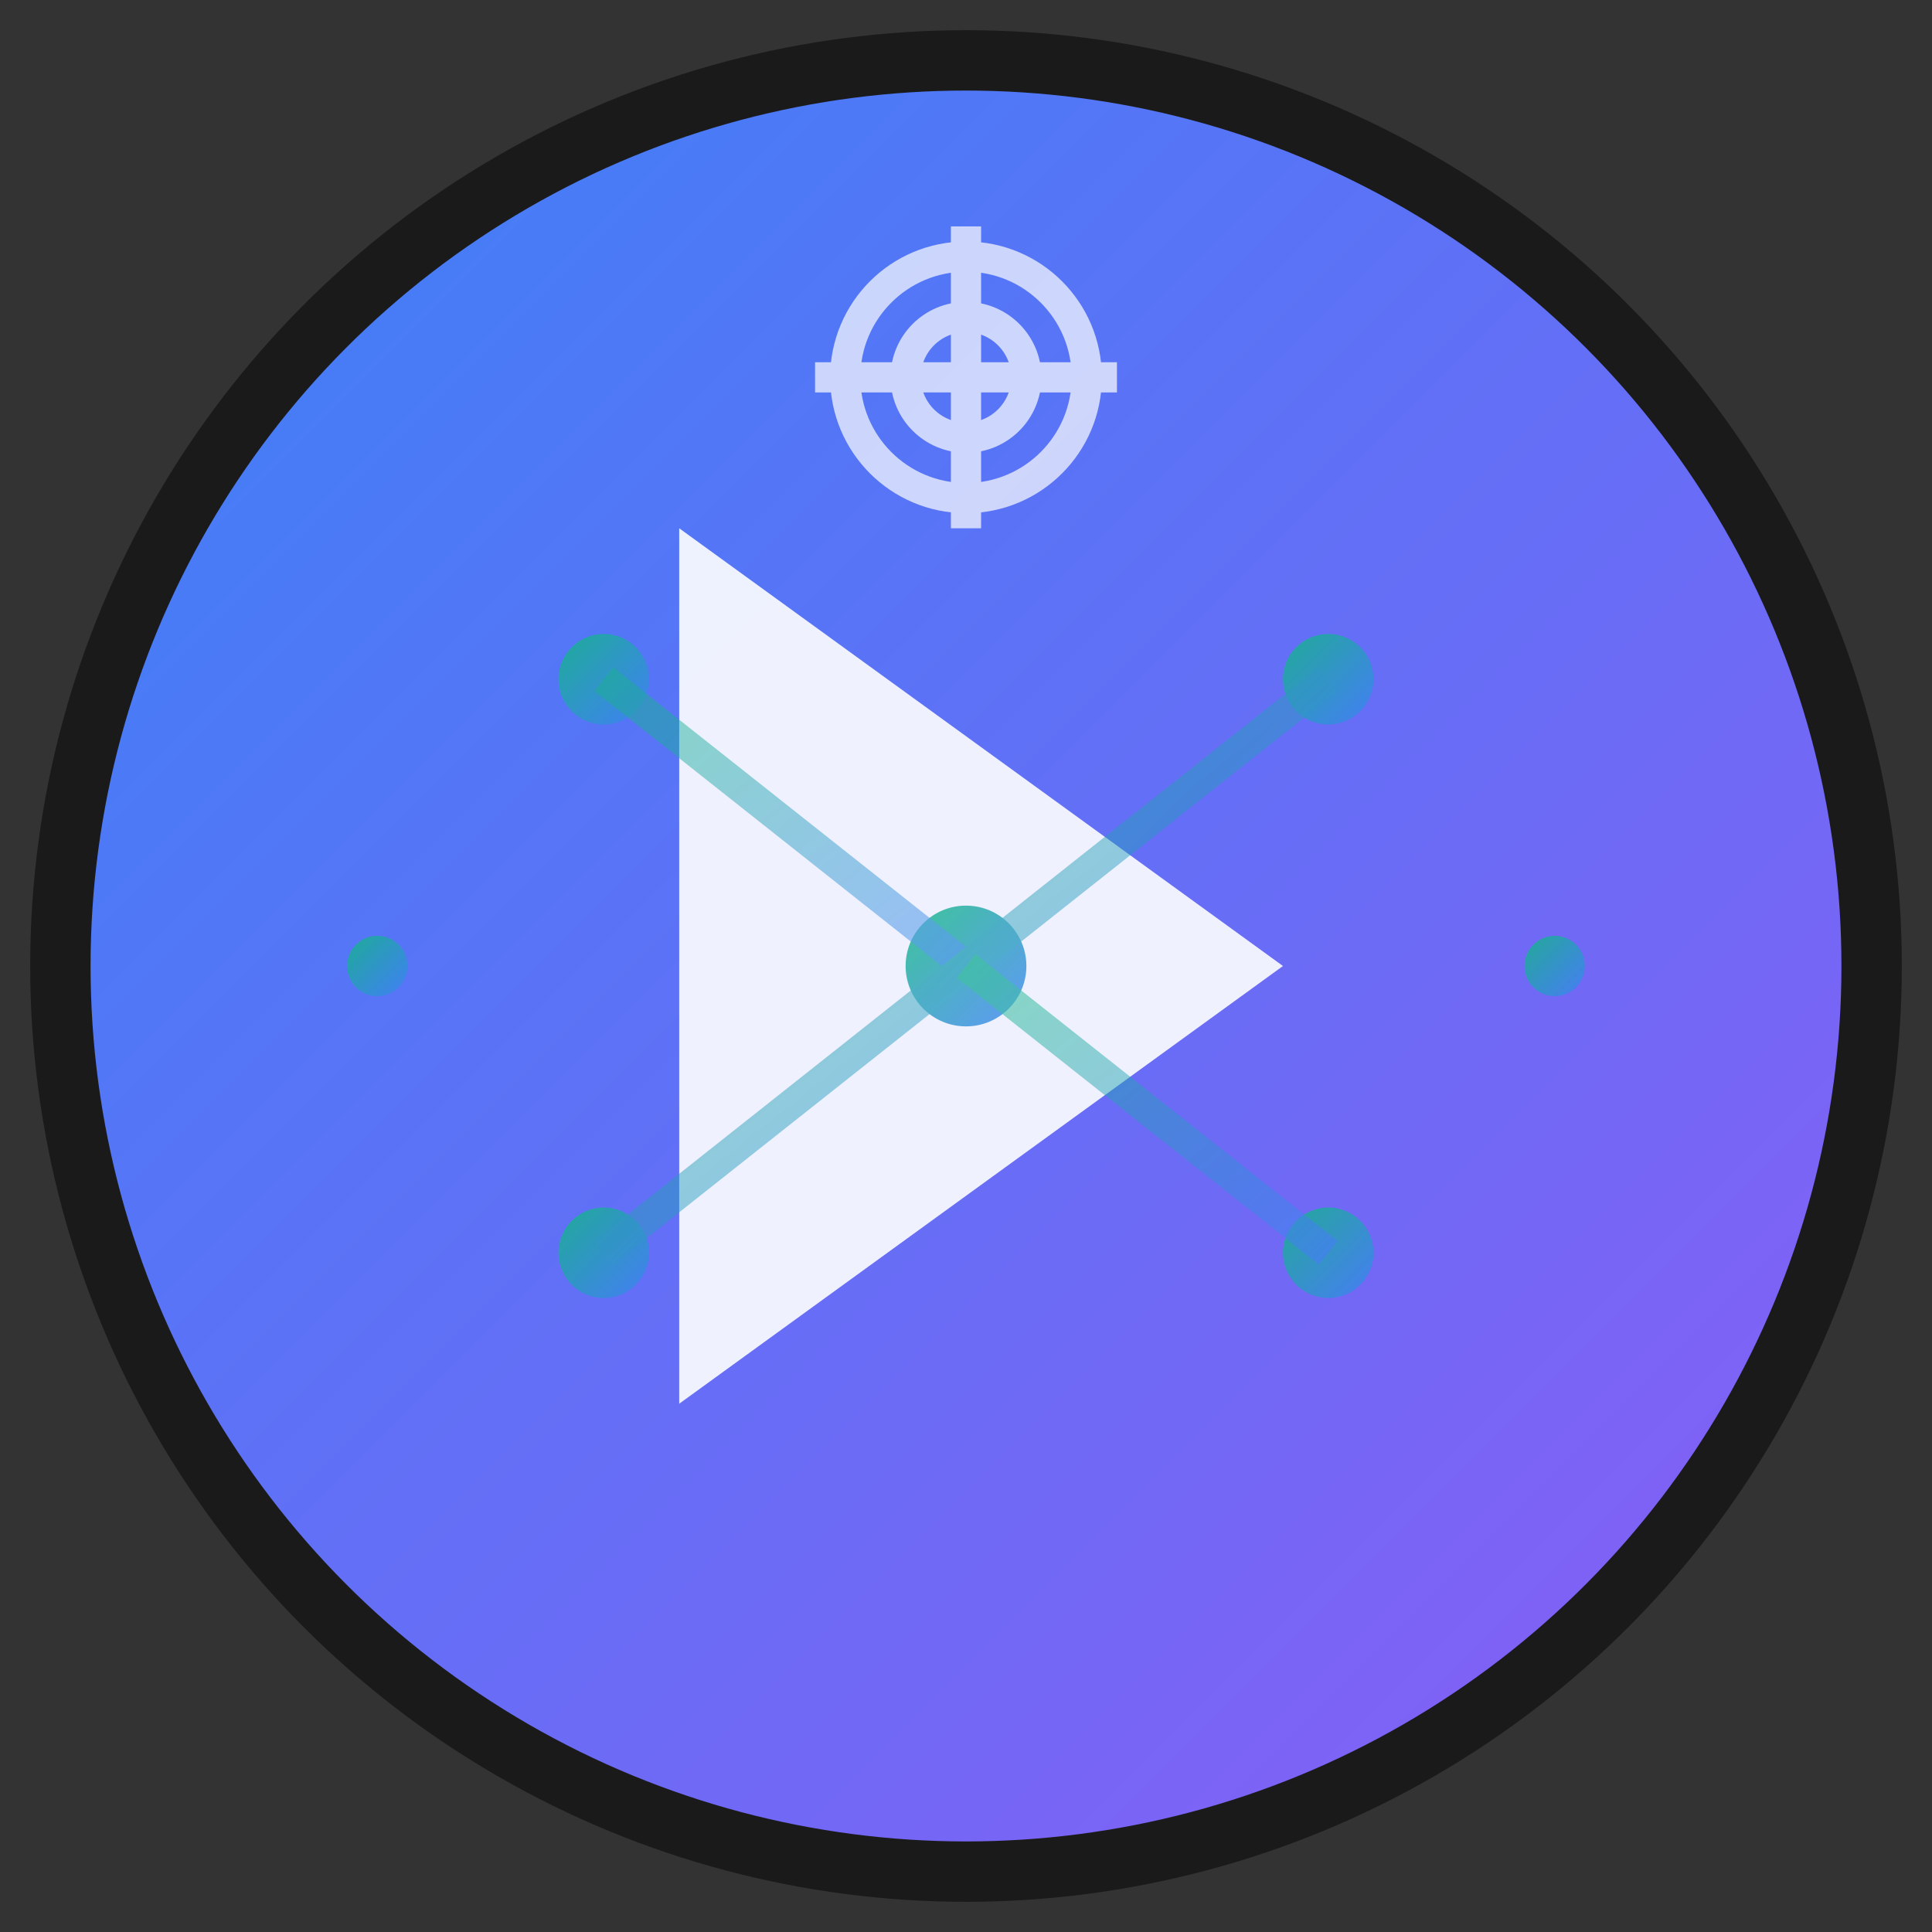 <svg xmlns="http://www.w3.org/2000/svg" viewBox="0 0 128 128">
  <rect x="0" y="0" width="128" height="128" fill="#333333" stroke="none"/>
  <defs>
    <linearGradient id="grad1" x1="0%" y1="0%" x2="100%" y2="100%">
      <stop offset="0%" style="stop-color:#3B82F6;stop-opacity:1" />
      <stop offset="100%" style="stop-color:#8B5CF6;stop-opacity:1" />
    </linearGradient>
    <linearGradient id="grad2" x1="0%" y1="0%" x2="100%" y2="100%">
      <stop offset="0%" style="stop-color:#10B981;stop-opacity:1" />
      <stop offset="100%" style="stop-color:#3B82F6;stop-opacity:1" />
    </linearGradient>
  </defs>
  
  <!-- Background Circle -->
  <circle cx="64" cy="64" r="60" fill="url(#grad1)" stroke="#1a1a1a" stroke-width="4"/>
  
  <!-- YouTube Play Button Shape -->
  <path d="M45 35 L45 93 L85 64 Z" fill="white" opacity="0.9"/>
  
  <!-- Algorithm Visualization (Connected Dots) -->
  <g fill="url(#grad2)" opacity="0.8">
    <!-- Central Node -->
    <circle cx="64" cy="64" r="4"/>
    
    <!-- Surrounding Nodes -->
    <circle cx="40" cy="45" r="3"/>
    <circle cx="88" cy="45" r="3"/>
    <circle cx="40" cy="83" r="3"/>
    <circle cx="88" cy="83" r="3"/>
    <circle cx="25" cy="64" r="2"/>
    <circle cx="103" cy="64" r="2"/>
    
    <!-- Connection Lines -->
    <g stroke="url(#grad2)" stroke-width="2" fill="none" opacity="0.6">
      <line x1="64" y1="64" x2="40" y2="45"/>
      <line x1="64" y1="64" x2="88" y2="45"/>
      <line x1="64" y1="64" x2="40" y2="83"/>
      <line x1="64" y1="64" x2="88" y2="83"/>
      <line x1="64" y1="64" x2="25" y2="64"/>
      <line x1="64" y1="64" x2="103" y2="64"/>
    </g>
  </g>
  
  <!-- Target Symbol -->
  <g stroke="white" stroke-width="2" fill="none" opacity="0.7">
    <circle cx="64" cy="25" r="8"/>
    <circle cx="64" cy="25" r="4"/>
    <line x1="64" y1="15" x2="64" y2="35"/>
    <line x1="54" y1="25" x2="74" y2="25"/>
  </g>
</svg>